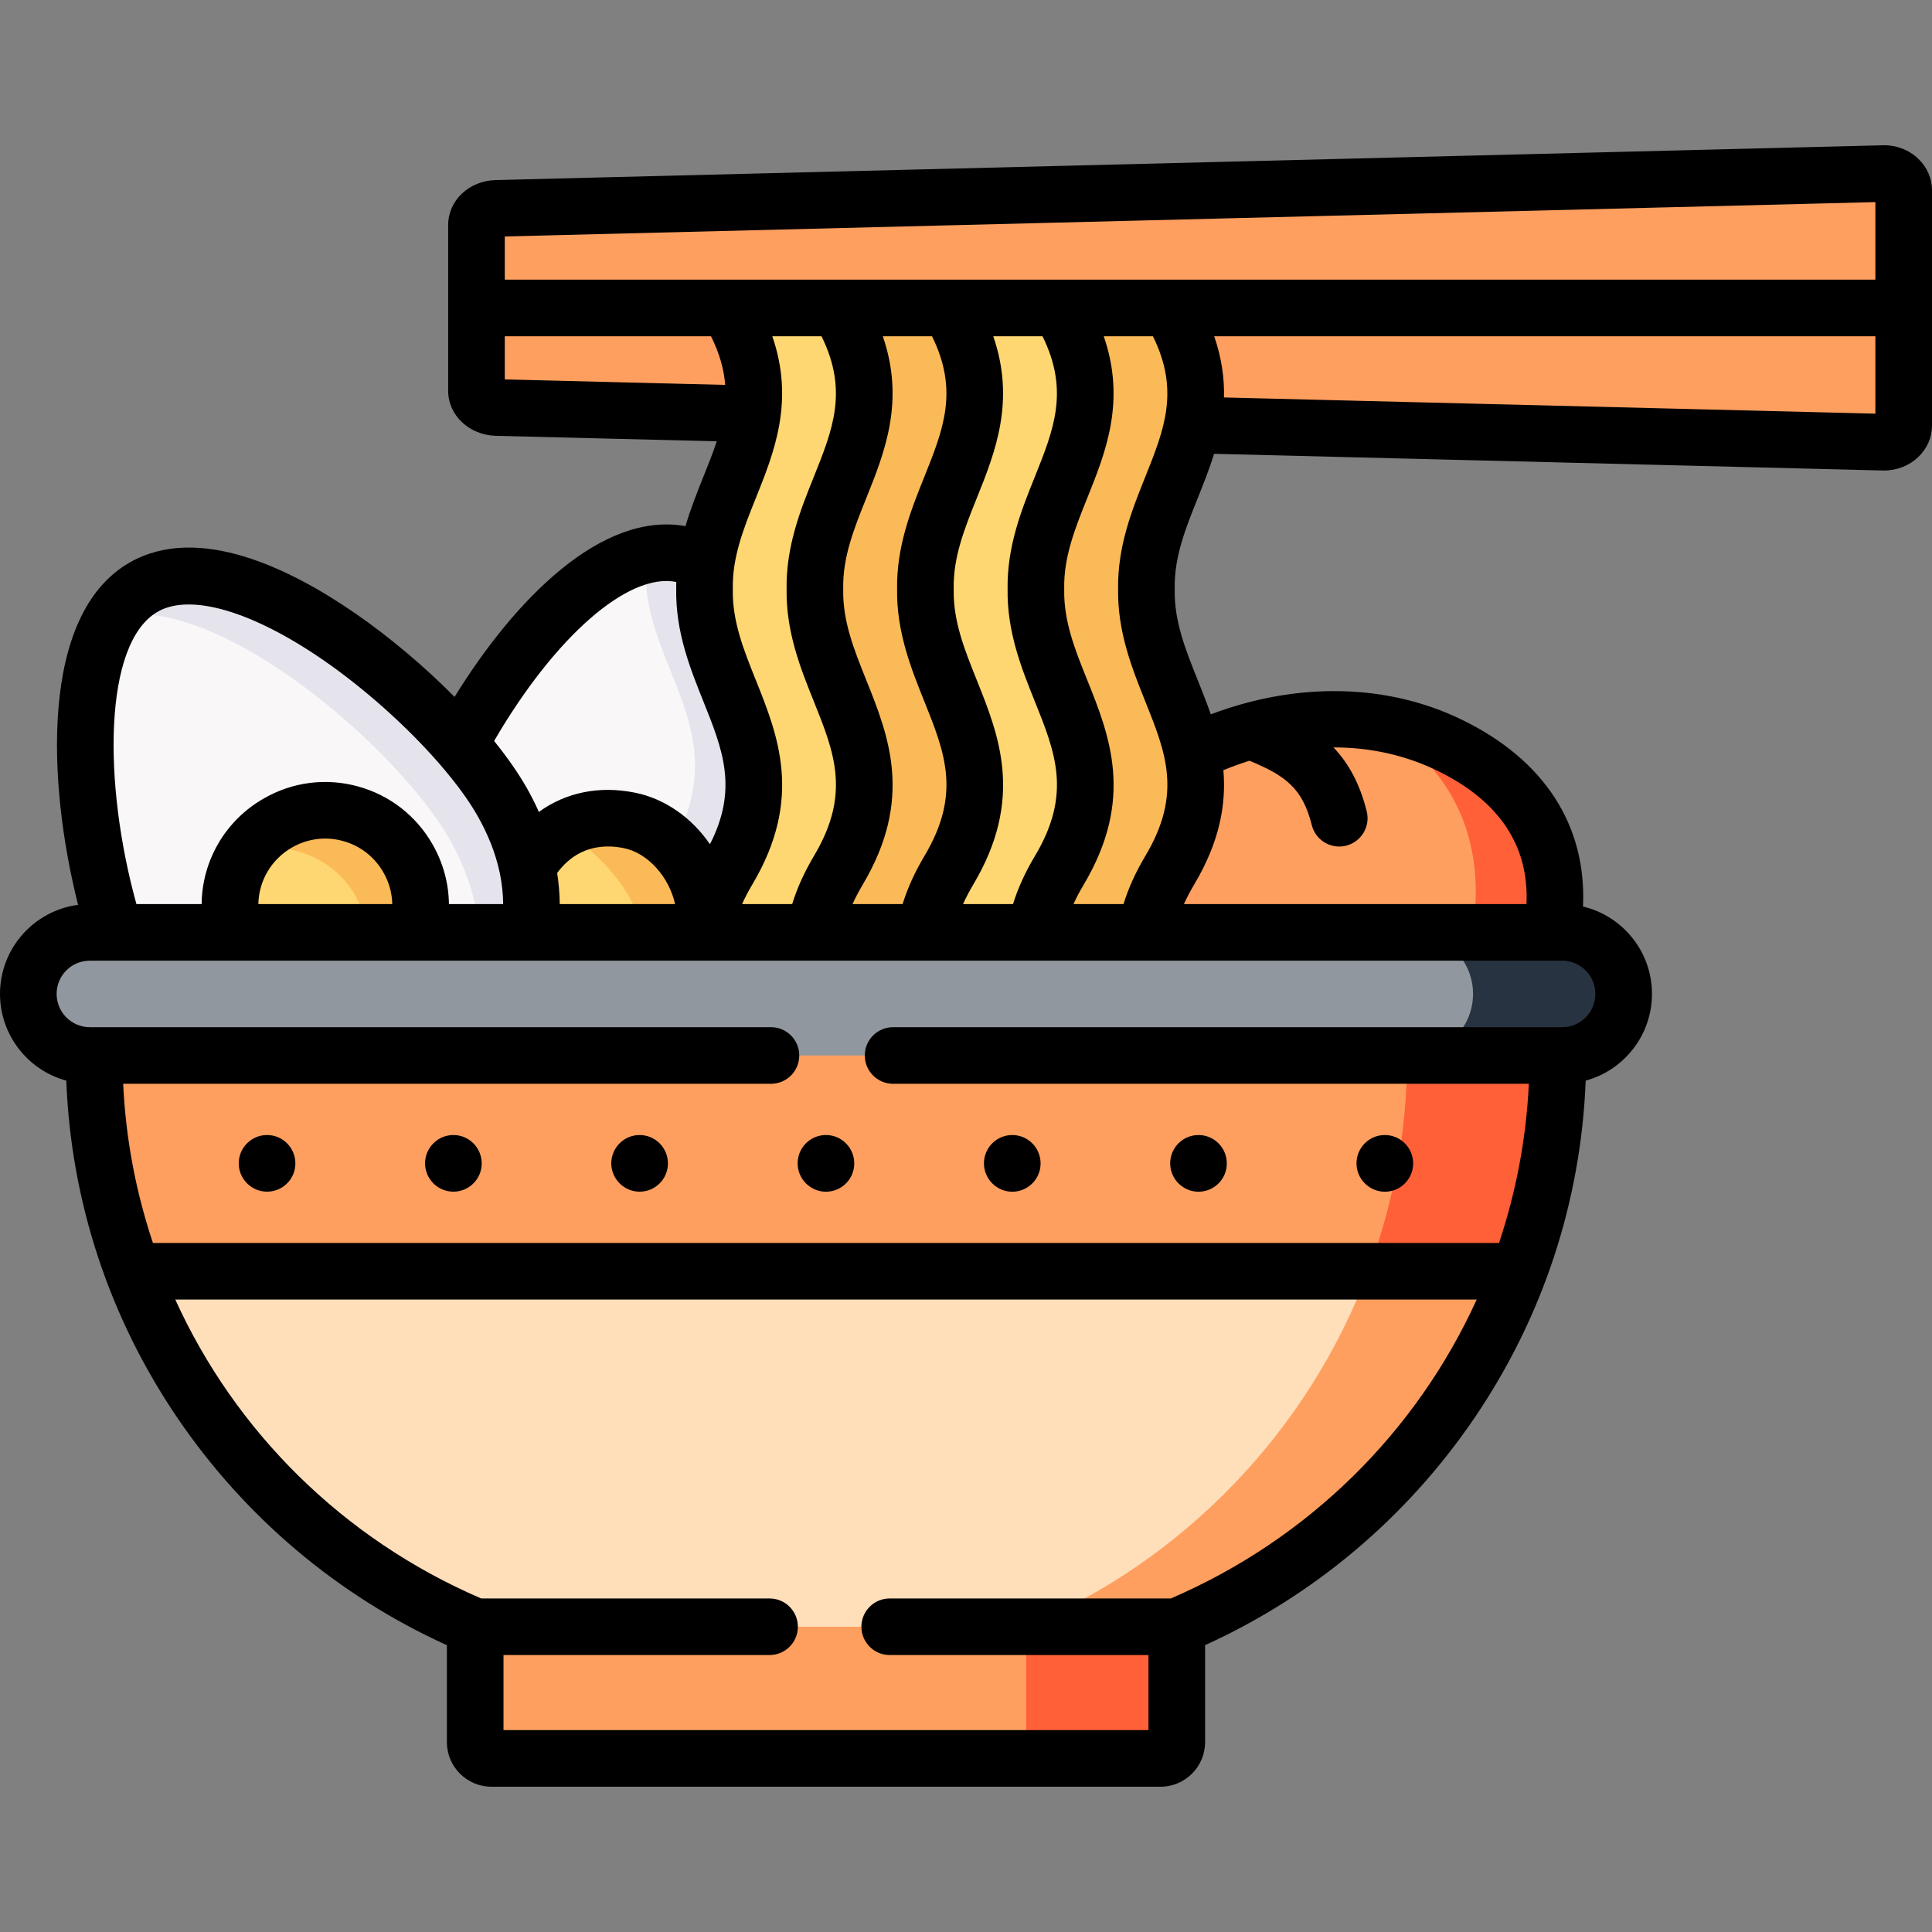 <svg width="36" height="36" viewBox="0 0 36 36" fill="none" xmlns="http://www.w3.org/2000/svg">
<rect x="0" y="0" width="36" height="36" fill="#808080" stroke="none"/>
<path fill-rule="evenodd" clip-rule="evenodd" d="M2.148 17.373L6.012 18.519L9.869 17.373C9.925 16.986 9.917 16.578 9.827 16.155C9.746 15.761 9.592 15.354 9.357 14.941C9.172 14.616 8.9 14.248 8.568 13.867C7.029 12.101 4.191 10.079 2.68 10.939C1.197 11.784 1.446 15.145 2.148 17.373Z" fill="#F9F7F8"/>
<path fill-rule="evenodd" clip-rule="evenodd" d="M9.253 7.594L12.819 7.682L14.019 7.711C14.758 6.685 14.92 5.884 13.562 5.738H8.879V7.283C8.879 7.452 9.048 7.588 9.253 7.594Z" fill="#FF9F5F"/>
<path fill-rule="evenodd" clip-rule="evenodd" d="M22.679 7.929L35.098 8.24C35.303 8.246 35.473 8.1 35.473 7.929V5.738H21.796C21.224 6.272 20.989 7.271 22.218 7.919L22.679 7.929Z" fill="#FF9F5F"/>
<path fill-rule="evenodd" clip-rule="evenodd" d="M20.395 5.738H21.796H35.473V3.546C35.473 3.374 35.303 3.229 35.098 3.235L9.253 3.882C9.048 3.886 8.879 4.022 8.879 4.193V5.738H13.562H15.621H16.279H17.022H17.68H19.739H20.395Z" fill="#FF9F5F"/>
<path fill-rule="evenodd" clip-rule="evenodd" d="M4.358 17.373H7.764C7.896 16.927 7.852 16.432 7.603 15.996C7.119 15.145 6.036 14.846 5.183 15.332C4.454 15.747 4.131 16.602 4.358 17.373Z" fill="#FFD772"/>
<path fill-rule="evenodd" clip-rule="evenodd" d="M13.116 17.373C13.176 17.016 13.78 16.985 14.029 16.566C15.342 14.363 13.503 12.838 13.537 10.977C13.534 10.811 13.136 10.652 13.158 10.496C13.014 10.416 12.865 10.359 12.705 10.327C11.28 10.042 9.606 11.965 8.568 13.867C8.115 14.626 9.201 17.373 9.692 17.373L11.483 18.519L13.116 17.373Z" fill="#F9F7F8"/>
<path fill-rule="evenodd" clip-rule="evenodd" d="M8.855 30.312L15.39 31.538L21.927 30.312C24.857 29.082 27.183 26.674 28.301 23.688L15.934 22.093L2.481 23.688C3.599 26.674 5.925 29.082 8.855 30.312Z" fill="#FFDEBA"/>
<path fill-rule="evenodd" clip-rule="evenodd" d="M26.643 13.725C25.26 13.193 23.681 13.329 22.216 14.03C21.174 15.561 20.604 16.034 21.349 17.373L24.524 18.759L28.913 17.373C29.246 15.515 28.168 14.449 27.014 13.887C26.892 13.827 26.769 13.773 26.643 13.725Z" fill="#FF9F5F"/>
<path fill-rule="evenodd" clip-rule="evenodd" d="M21.927 30.312C24.857 29.082 27.183 26.674 28.301 23.688H25.495C24.375 26.674 22.051 29.082 19.121 30.312H21.927Z" fill="#FF9F5F"/>
<path fill-rule="evenodd" clip-rule="evenodd" d="M8.568 13.867C7.029 12.101 4.191 10.079 2.68 10.939C2.455 11.066 2.269 11.254 2.12 11.485C3.692 11.128 6.186 12.956 7.593 14.572C7.926 14.951 8.197 15.32 8.382 15.645C8.615 16.058 8.769 16.464 8.853 16.861C8.888 17.034 8.912 17.206 8.922 17.373H9.869C9.925 16.986 9.917 16.578 9.827 16.155C9.746 15.761 9.592 15.354 9.357 14.941C9.171 14.616 8.9 14.248 8.568 13.867Z" fill="#E5E4ED"/>
<path fill-rule="evenodd" clip-rule="evenodd" d="M13.128 10.976C13.126 10.959 13.126 10.941 13.126 10.923C13.126 10.941 13.126 10.959 13.128 10.976ZM13.562 16.217C14.876 14.014 13.092 12.84 13.128 10.976C13.126 10.959 13.126 10.941 13.126 10.923C13.126 10.899 13.126 10.875 13.128 10.849C13.13 10.729 13.142 10.612 13.158 10.496C13.014 10.416 12.865 10.359 12.705 10.327C12.488 10.283 12.265 10.291 12.039 10.343C12.033 10.432 12.029 10.524 12.031 10.618C11.998 12.446 13.712 13.61 12.54 15.733C12.962 16.143 13.215 16.765 13.116 17.373C13.176 17.016 13.313 16.636 13.562 16.217Z" fill="#E5E4ED"/>
<path fill-rule="evenodd" clip-rule="evenodd" d="M7.603 15.996C7.119 15.145 6.036 14.846 5.183 15.332C4.942 15.47 4.743 15.655 4.595 15.872C5.367 15.649 6.216 15.974 6.628 16.7C6.75 16.915 6.824 17.144 6.849 17.373H7.764C7.896 16.927 7.852 16.432 7.603 15.996Z" fill="#FBBA58"/>
<path fill-rule="evenodd" clip-rule="evenodd" d="M28.913 17.373C29.246 15.515 28.168 14.449 27.014 13.887C26.892 13.827 26.769 13.773 26.643 13.725C26.326 13.604 25.997 13.516 25.665 13.464C26.769 14.122 27.759 15.328 27.438 17.373H28.913Z" fill="#FF6038"/>
<path fill-rule="evenodd" clip-rule="evenodd" d="M9.869 17.373H13.116C13.271 16.432 12.58 15.456 11.723 15.286C10.866 15.115 10.194 15.505 9.827 16.155C9.917 16.578 9.925 16.986 9.869 17.373Z" fill="#FFD772"/>
<path fill-rule="evenodd" clip-rule="evenodd" d="M13.116 17.373C13.216 16.765 12.962 16.143 12.54 15.733C12.309 15.507 12.026 15.346 11.723 15.286C11.236 15.188 10.812 15.272 10.467 15.479C10.63 15.47 11.94 16.51 11.92 17.373H13.116Z" fill="#FBBA58"/>
<path fill-rule="evenodd" clip-rule="evenodd" d="M2.481 23.688H28.302C28.772 22.434 29.029 21.079 29.029 19.668L16.131 18.759L1.753 19.668C1.753 21.079 2.01 22.434 2.481 23.688Z" fill="#FF9F5F"/>
<path fill-rule="evenodd" clip-rule="evenodd" d="M28.302 23.688C28.772 22.434 29.029 21.079 29.029 19.667H26.302H26.221C26.221 21.079 25.963 22.434 25.495 23.688H28.302Z" fill="#FF6038"/>
<path fill-rule="evenodd" clip-rule="evenodd" d="M9.869 17.373H7.764H4.358H2.148H1.673C1.044 17.373 0.527 17.89 0.527 18.519C0.527 19.151 1.044 19.668 1.673 19.668H1.753H29.029H29.109C29.739 19.668 30.255 19.151 30.255 18.519C30.255 17.89 29.738 17.373 29.109 17.373H28.913H21.349H19.291H17.234H15.175H13.116H9.869Z" fill="#91979E"/>
<path fill-rule="evenodd" clip-rule="evenodd" d="M30.255 18.519C30.255 17.89 29.738 17.373 29.109 17.373H28.913H26.302C26.932 17.373 27.448 17.89 27.448 18.519C27.448 19.151 26.932 19.668 26.302 19.668H29.029H29.109C29.738 19.668 30.255 19.151 30.255 18.519Z" fill="#283342"/>
<path fill-rule="evenodd" clip-rule="evenodd" d="M13.116 17.373H15.831C15.89 17.016 16.028 16.636 16.279 16.217C17.59 14.014 15.809 12.84 15.842 10.977C15.809 9.115 17.59 7.939 16.279 5.738H13.562C14.758 7.744 13.385 8.898 13.158 10.496C13.142 10.612 13.13 10.729 13.128 10.849C13.126 10.893 13.126 10.935 13.128 10.977C13.092 12.84 14.876 14.014 13.562 16.217C13.313 16.636 13.176 17.016 13.116 17.373Z" fill="#FFD772"/>
<path fill-rule="evenodd" clip-rule="evenodd" d="M16.576 17.373H19.948C20.008 17.016 20.146 16.636 20.395 16.217C21.708 14.014 19.926 12.84 19.96 10.977C19.926 9.115 21.708 7.939 20.395 5.738H17.022C18.336 7.939 16.552 9.115 16.586 10.977C16.552 12.84 18.336 14.014 17.022 16.217C16.773 16.636 16.636 17.016 16.576 17.373Z" fill="#FFD772"/>
<path fill-rule="evenodd" clip-rule="evenodd" d="M19.291 17.373H21.349C21.409 17.016 21.547 16.636 21.796 16.217C22.302 15.368 22.348 14.672 22.216 14.03C22.005 13.008 21.34 12.123 21.361 10.977C21.339 9.834 22.003 8.951 22.214 7.929C22.348 7.287 22.304 6.589 21.796 5.738H19.739C21.05 7.939 19.268 9.115 19.302 10.977C19.268 12.84 21.05 14.014 19.739 16.217C19.488 16.636 19.35 17.016 19.291 17.373Z" fill="#FBBA58"/>
<path fill-rule="evenodd" clip-rule="evenodd" d="M15.175 17.373H17.234C17.291 17.016 17.431 16.636 17.68 16.217C18.992 14.014 17.21 12.84 17.244 10.977C17.21 9.115 18.992 7.939 17.68 5.738H15.621C16.933 7.939 15.151 9.115 15.185 10.977C15.151 12.84 16.933 14.014 15.621 16.217C15.372 16.636 15.235 17.016 15.175 17.373Z" fill="#FBBA58"/>
<path fill-rule="evenodd" clip-rule="evenodd" d="M9.158 32.766H21.625C21.792 32.766 21.927 32.63 21.927 32.463V30.312H8.855V32.463C8.855 32.63 8.99 32.766 9.158 32.766Z" fill="#FF9F5F"/>
<path fill-rule="evenodd" clip-rule="evenodd" d="M21.927 32.463V30.312H19.121V32.463C19.121 32.63 18.984 32.766 18.818 32.766H21.625C21.792 32.766 21.927 32.63 21.927 32.463Z" fill="#FF6038"/>
<path d="M4.603 21.304C4.397 21.51 4.397 21.844 4.603 22.049L4.605 22.052C4.708 22.154 4.842 22.205 4.976 22.205C5.111 22.205 5.247 22.154 5.35 22.05C5.556 21.845 5.555 21.51 5.349 21.304C5.143 21.098 4.809 21.098 4.603 21.304Z" fill="black"/>
<path d="M8.075 21.304C7.869 21.51 7.869 21.844 8.075 22.049L8.077 22.052C8.18 22.154 8.314 22.205 8.448 22.205C8.583 22.205 8.719 22.154 8.822 22.05C9.028 21.845 9.027 21.51 8.821 21.304C8.615 21.098 8.281 21.098 8.075 21.304Z" fill="black"/>
<path d="M11.545 21.304C11.339 21.51 11.339 21.844 11.545 22.049L11.547 22.052C11.65 22.154 11.784 22.205 11.918 22.205C12.053 22.205 12.189 22.154 12.292 22.05C12.498 21.845 12.497 21.51 12.291 21.304C12.085 21.098 11.751 21.098 11.545 21.304Z" fill="black"/>
<path d="M15.017 22.05L15.019 22.052C15.122 22.154 15.256 22.206 15.39 22.206C15.525 22.206 15.661 22.154 15.764 22.051C15.97 21.845 15.969 21.51 15.763 21.304C15.557 21.098 15.223 21.098 15.017 21.304C14.811 21.51 14.811 21.844 15.017 22.05Z" fill="black"/>
<path d="M18.491 22.052C18.594 22.154 18.728 22.206 18.863 22.206C18.997 22.206 19.133 22.154 19.236 22.051C19.442 21.845 19.441 21.51 19.235 21.304C19.029 21.098 18.695 21.098 18.489 21.304C18.283 21.51 18.283 21.844 18.489 22.05L18.491 22.052Z" fill="black"/>
<path d="M21.961 22.052C22.064 22.154 22.198 22.206 22.332 22.206C22.467 22.206 22.603 22.154 22.706 22.051C22.912 21.845 22.911 21.51 22.705 21.304C22.499 21.098 22.165 21.098 21.959 21.304C21.753 21.51 21.753 21.844 21.959 22.05L21.961 22.052Z" fill="black"/>
<path d="M25.433 22.052C25.536 22.154 25.67 22.206 25.805 22.206C25.94 22.206 26.075 22.154 26.178 22.051C26.384 21.845 26.383 21.51 26.177 21.304C25.971 21.098 25.637 21.098 25.431 21.304C25.225 21.51 25.225 21.844 25.431 22.05L25.433 22.052Z" fill="black"/>
<path d="M35.748 2.962C35.574 2.793 35.332 2.7 35.085 2.707L9.243 3.355C8.743 3.365 8.351 3.733 8.351 4.193V7.283C8.351 7.738 8.741 8.107 9.24 8.121L13.356 8.223C13.285 8.439 13.197 8.659 13.104 8.89C12.99 9.175 12.868 9.479 12.773 9.804C11.215 9.522 9.596 11.161 8.47 12.986C7.914 12.424 7.269 11.877 6.614 11.425C5.406 10.593 3.697 9.753 2.419 10.48C0.732 11.442 0.884 14.6 1.455 16.86C0.635 16.968 0 17.671 0 18.519C0 19.291 0.524 19.943 1.235 20.136C1.322 22.385 2.034 24.55 3.307 26.422C4.569 28.277 6.299 29.735 8.327 30.656V32.463C8.327 32.92 8.7 33.293 9.158 33.293H21.625C22.082 33.293 22.455 32.92 22.455 32.463V30.655C24.482 29.734 26.212 28.277 27.474 26.422C28.748 24.549 29.46 22.385 29.547 20.136C30.258 19.943 30.782 19.291 30.782 18.519C30.782 17.73 30.233 17.067 29.497 16.892C29.566 15.384 28.782 14.162 27.244 13.413C25.848 12.733 24.17 12.703 22.561 13.311C22.485 13.09 22.4 12.877 22.317 12.67C22.091 12.107 21.878 11.576 21.889 10.986C21.889 10.98 21.889 10.973 21.889 10.967C21.878 10.379 22.091 9.847 22.317 9.285C22.423 9.019 22.534 8.745 22.622 8.456L35.083 8.767C35.092 8.767 35.101 8.767 35.11 8.767C35.349 8.767 35.581 8.675 35.748 8.512C35.911 8.355 36 8.147 36 7.929V3.546C36 3.327 35.911 3.12 35.748 2.962ZM9.406 7.07V6.266H13.249C13.411 6.593 13.491 6.89 13.513 7.172L9.406 7.07ZM12.601 10.844C12.6 10.888 12.6 10.932 12.6 10.977C12.587 11.776 12.862 12.46 13.104 13.064C13.467 13.968 13.758 14.694 13.229 15.731C12.897 15.247 12.4 14.883 11.826 14.769C11.158 14.636 10.537 14.769 10.041 15.129C9.974 14.978 9.899 14.829 9.815 14.681C9.658 14.405 9.451 14.109 9.207 13.807C10.333 11.871 11.702 10.664 12.601 10.844ZM12.579 16.846H10.43C10.428 16.654 10.412 16.46 10.382 16.267C10.585 15.989 10.967 15.673 11.62 15.803C12.08 15.894 12.471 16.352 12.579 16.846ZM2.941 11.397C3.549 11.051 4.698 11.387 6.016 12.294C6.792 12.829 7.566 13.524 8.152 14.191C8.164 14.207 8.177 14.222 8.191 14.236C8.485 14.575 8.73 14.905 8.898 15.202C9.095 15.548 9.232 15.896 9.307 16.242C9.309 16.252 9.311 16.262 9.314 16.272C9.353 16.464 9.374 16.655 9.376 16.846H8.365C8.361 16.461 8.258 16.081 8.061 15.735C7.757 15.201 7.263 14.817 6.671 14.654C6.078 14.491 5.457 14.569 4.923 14.874C4.193 15.288 3.765 16.044 3.757 16.846H2.542C1.92 14.603 1.921 11.978 2.941 11.397ZM7.309 16.846H4.814C4.822 16.416 5.053 16.013 5.444 15.79C5.734 15.625 6.071 15.582 6.392 15.671C6.712 15.759 6.98 15.967 7.145 16.257C7.25 16.441 7.305 16.642 7.309 16.846ZM21.816 29.785H16.578C16.287 29.785 16.051 30.021 16.051 30.312C16.051 30.603 16.287 30.839 16.578 30.839H21.4V32.238H9.382V30.839H14.34C14.631 30.839 14.867 30.603 14.867 30.312C14.867 30.021 14.631 29.785 14.34 29.785H8.966C6.38 28.672 4.379 26.665 3.266 24.215H27.516C26.402 26.664 24.402 28.672 21.816 29.785ZM22.249 16.487C22.731 15.679 22.85 14.979 22.796 14.351C22.958 14.285 23.12 14.226 23.282 14.175C23.948 14.451 24.271 14.684 24.443 15.374C24.503 15.614 24.718 15.774 24.955 15.774C24.997 15.774 25.04 15.769 25.083 15.758C25.366 15.687 25.537 15.401 25.467 15.118C25.334 14.587 25.119 14.211 24.847 13.927C25.527 13.926 26.183 14.069 26.783 14.361C27.937 14.923 28.493 15.758 28.444 16.846H22.061C22.114 16.729 22.176 16.609 22.249 16.487ZM29.109 17.901C29.45 17.901 29.727 18.178 29.727 18.519C29.727 18.862 29.45 19.14 29.109 19.14H16.642C16.351 19.14 16.114 19.376 16.114 19.668C16.114 19.959 16.351 20.195 16.642 20.195H28.488C28.439 21.22 28.248 22.216 27.932 23.161H2.85C2.533 22.216 2.343 21.22 2.295 20.195H14.366C14.657 20.195 14.893 19.959 14.893 19.668C14.893 19.376 14.657 19.14 14.366 19.14H1.673C1.332 19.14 1.055 18.862 1.055 18.519C1.055 18.178 1.332 17.901 1.673 17.901H29.109ZM14.391 6.266H15.308C15.808 7.28 15.52 7.999 15.162 8.891C14.919 9.494 14.645 10.178 14.657 10.977C14.645 11.776 14.919 12.46 15.162 13.063C15.55 14.029 15.856 14.792 15.168 15.947C14.987 16.252 14.852 16.549 14.761 16.846H13.828C13.88 16.729 13.943 16.609 14.015 16.487C14.971 14.884 14.499 13.709 14.083 12.671C13.857 12.108 13.644 11.576 13.655 10.987C13.655 10.98 13.655 10.973 13.655 10.966C13.644 10.378 13.857 9.846 14.083 9.283C14.427 8.426 14.808 7.474 14.391 6.266ZM16.45 6.266H17.367C17.867 7.28 17.579 7.999 17.221 8.891C16.979 9.494 16.704 10.178 16.716 10.977C16.704 11.776 16.979 12.46 17.221 13.063C17.609 14.029 17.915 14.792 17.227 15.947C17.044 16.254 16.91 16.551 16.819 16.846H15.886C15.939 16.728 16.002 16.609 16.074 16.487C17.029 14.883 16.557 13.708 16.141 12.671C15.915 12.108 15.701 11.576 15.712 10.986C15.712 10.98 15.712 10.973 15.712 10.967C15.701 10.378 15.915 9.847 16.141 9.284C16.485 8.427 16.866 7.475 16.45 6.266ZM18.508 6.266H19.426C19.926 7.28 19.638 7.999 19.28 8.891C19.037 9.494 18.763 10.178 18.775 10.977C18.763 11.776 19.037 12.46 19.28 13.063C19.668 14.029 19.974 14.792 19.287 15.946C19.104 16.25 18.969 16.548 18.876 16.846H17.945C17.998 16.729 18.06 16.61 18.133 16.487C19.088 14.883 18.616 13.708 18.2 12.671C17.974 12.108 17.76 11.576 17.771 10.986C17.771 10.98 17.771 10.973 17.771 10.967C17.76 10.378 17.974 9.847 18.2 9.284C18.544 8.427 18.925 7.475 18.508 6.266ZM20.567 6.266H21.483C21.984 7.28 21.696 7.999 21.338 8.892C21.096 9.495 20.822 10.178 20.834 10.977C20.822 11.776 21.096 12.459 21.338 13.063C21.726 14.029 22.032 14.791 21.343 15.947C21.161 16.252 21.027 16.549 20.935 16.846H20.003C20.056 16.728 20.119 16.609 20.192 16.487C21.147 14.883 20.675 13.708 20.259 12.671C20.032 12.108 19.819 11.576 19.83 10.986C19.83 10.98 19.83 10.973 19.83 10.967C19.819 10.378 20.032 9.847 20.258 9.284C20.603 8.427 20.984 7.475 20.567 6.266ZM34.945 7.708L22.807 7.406C22.816 7.051 22.765 6.673 22.625 6.266H34.945V7.708ZM34.945 5.211H9.406V4.406L34.945 3.766V5.211Z" fill="black"/>
</svg>
